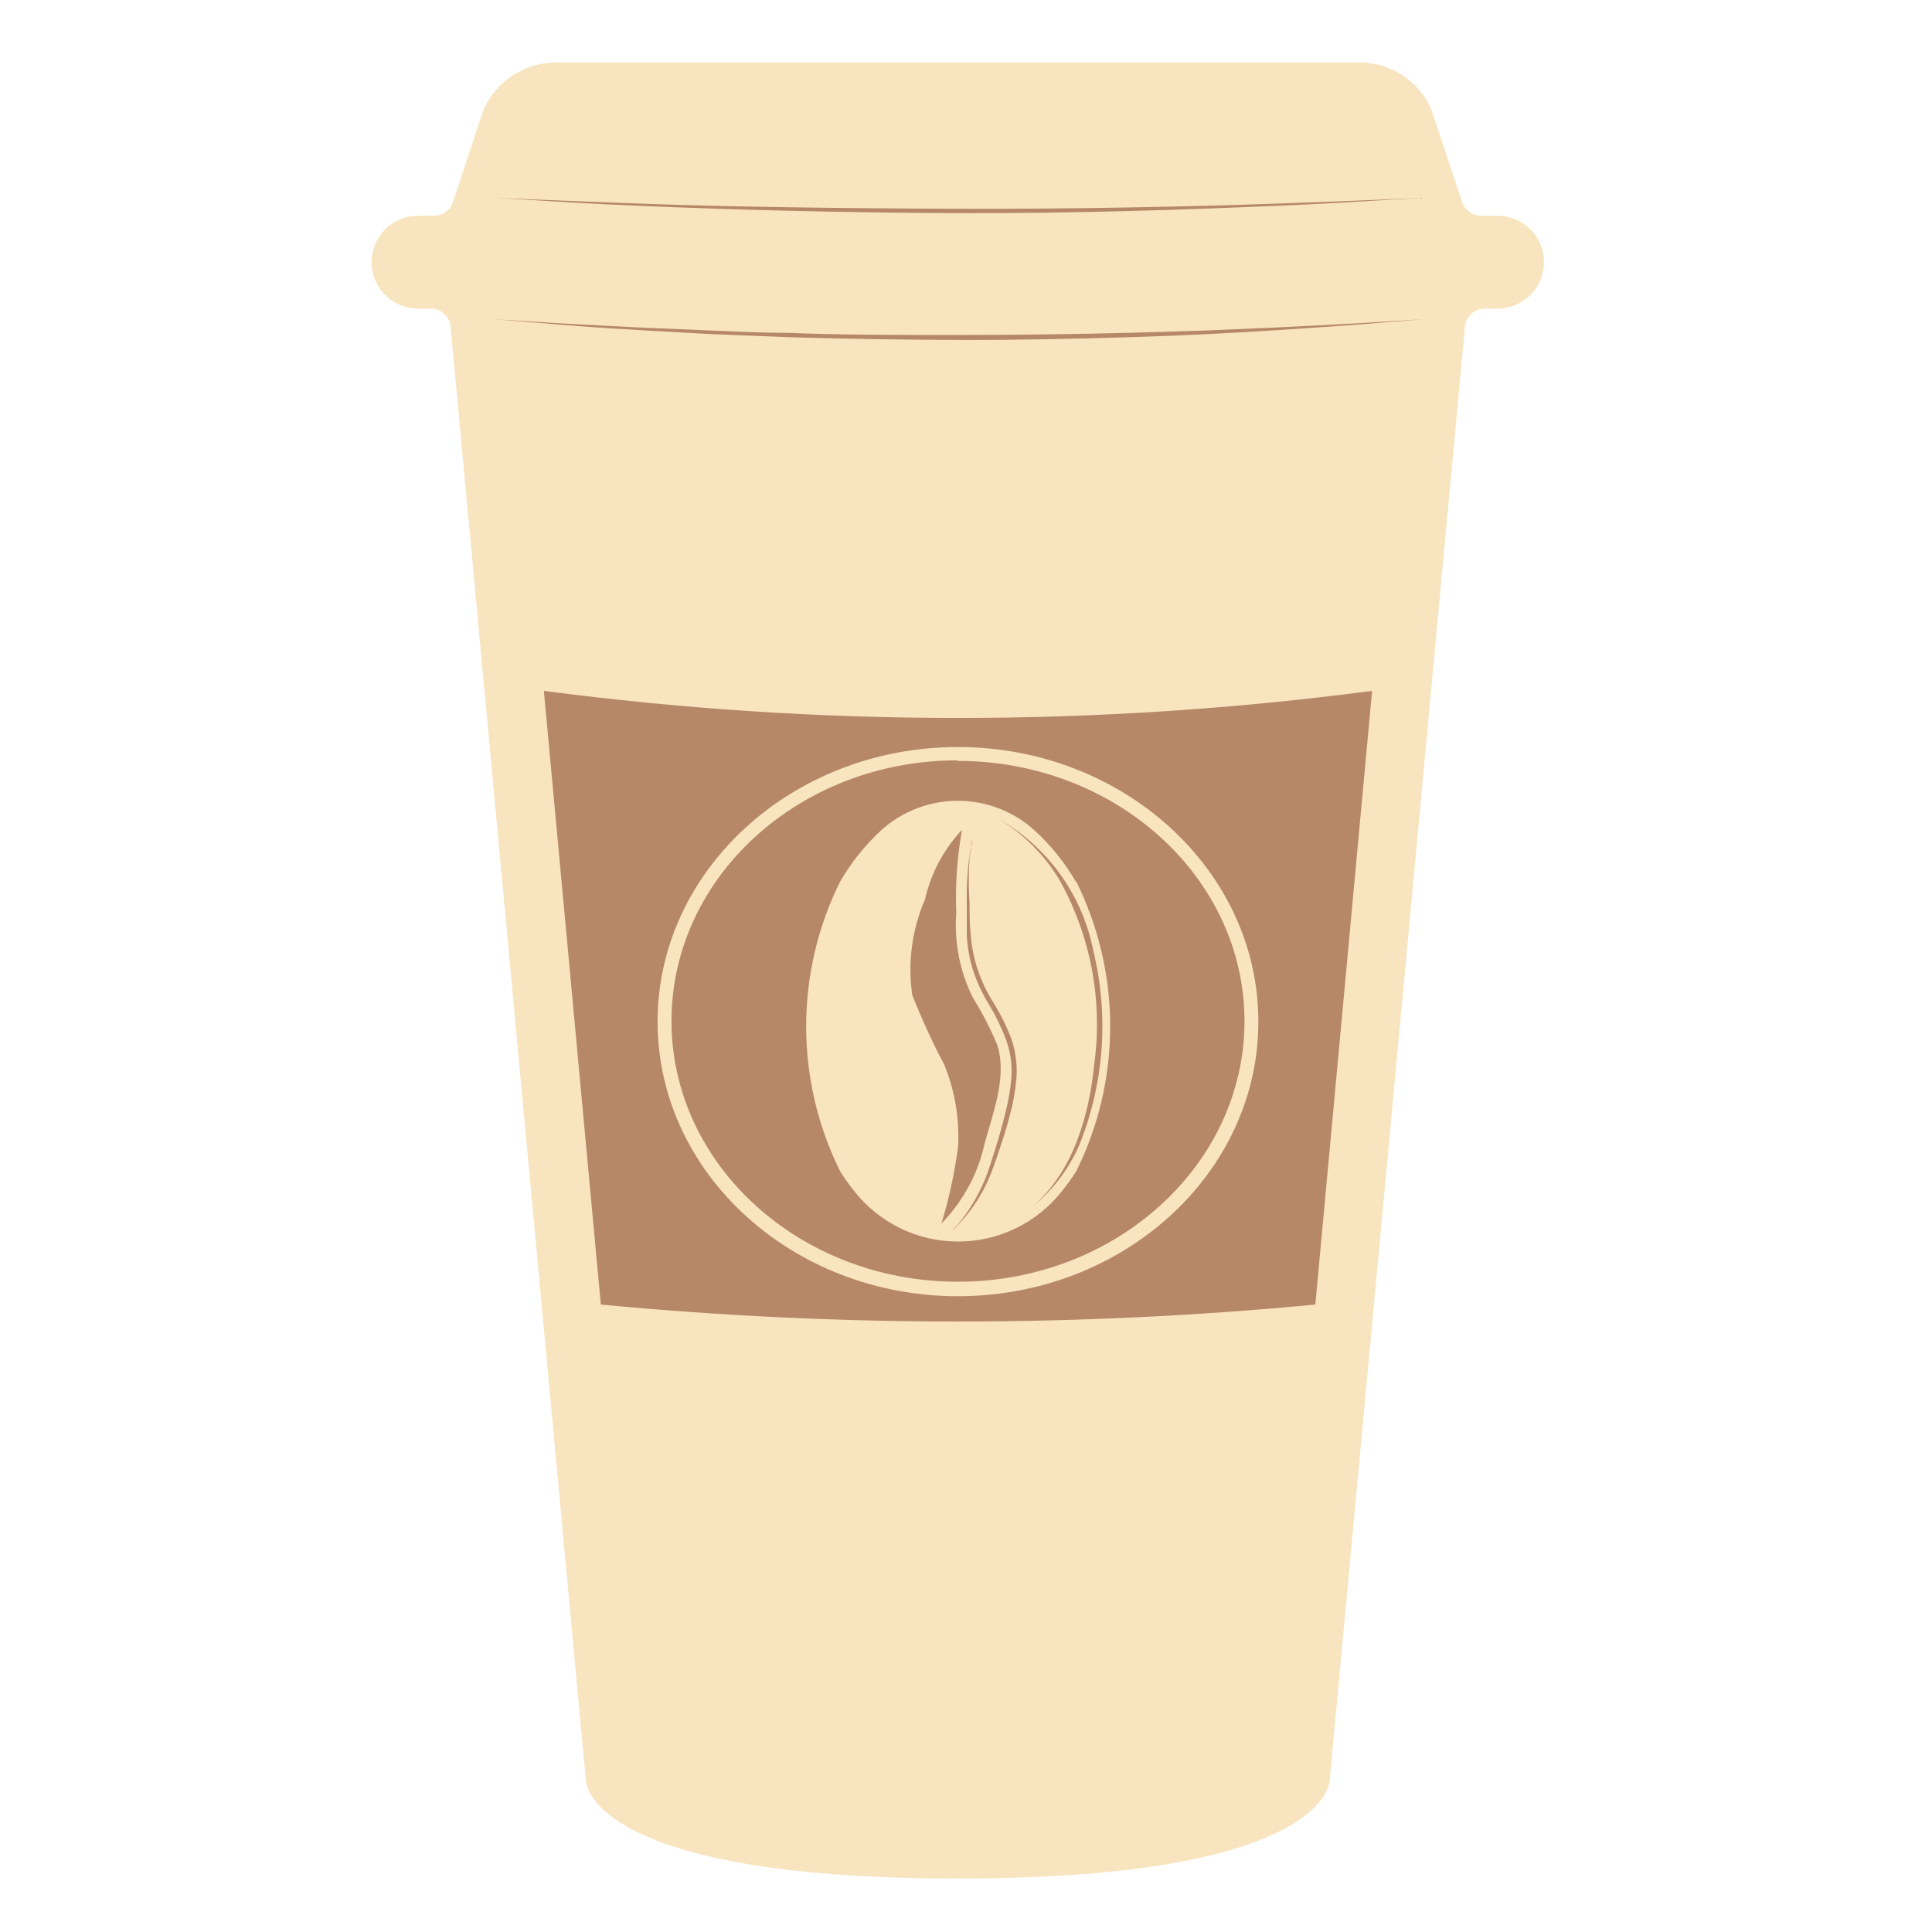 <svg xmlns="http://www.w3.org/2000/svg" width="107" height="107" fill="none" viewBox="0 0 107 107"><path fill="#F8E4BE" d="M82.916 11.947H82.004C81.777 11.943 81.557 11.869 81.374 11.736C81.191 11.602 81.054 11.415 80.981 11.2L79.278 6.078C78.942 5.3 78.387 4.638 77.68 4.173C76.973 3.709 76.145 3.461 75.298 3.461H30.77C29.923 3.467 29.097 3.717 28.389 4.181C27.681 4.645 27.122 5.304 26.779 6.078L25.087 11.2C25.014 11.415 24.877 11.602 24.694 11.736C24.511 11.869 24.291 11.943 24.064 11.947H23.152C22.47 11.947 21.816 12.218 21.333 12.701C20.851 13.183 20.58 13.837 20.58 14.519C20.58 15.202 20.851 15.856 21.333 16.338C21.816 16.821 22.47 17.092 23.152 17.092H23.856C24.129 17.09 24.393 17.191 24.596 17.374C24.8 17.557 24.927 17.809 24.955 18.081L32.451 98.62C32.451 98.62 32.451 104.039 53.029 104.039C73.606 104.039 73.639 98.62 73.639 98.62L81.135 18.081C81.162 17.809 81.29 17.557 81.493 17.374C81.697 17.191 81.961 17.09 82.234 17.092H82.938C83.62 17.092 84.274 16.821 84.757 16.338C85.239 15.856 85.51 15.202 85.51 14.519C85.51 13.837 85.239 13.183 84.757 12.701C84.274 12.218 83.62 11.947 82.938 11.947H82.916Z"/><path fill="#B68868" d="M30.121 38.262L33.276 72.25C46.437 73.503 59.687 73.503 72.847 72.25L75.991 38.262C60.766 40.263 45.346 40.263 30.121 38.262Z"/><path fill="#B68868" d="M70.715 18.136L66.835 18.301C65.46 18.356 63.999 18.389 62.493 18.433C59.481 18.509 56.271 18.553 53.05 18.553C49.83 18.553 46.62 18.553 43.608 18.433C42.113 18.433 40.651 18.356 39.277 18.301L35.386 18.136C32.99 18.015 30.989 17.916 29.593 17.817L27.395 17.685L29.593 17.861C30.978 17.982 32.968 18.147 35.375 18.279L39.255 18.498L43.652 18.674C46.675 18.762 49.896 18.817 53.116 18.828C56.337 18.839 59.569 18.762 62.592 18.674C65.614 18.586 68.417 18.433 70.814 18.279C73.21 18.125 75.21 17.982 76.596 17.861L78.794 17.685L76.596 17.817C75.123 17.916 73.122 18.015 70.715 18.136Z"/><path fill="#B68868" d="M35.397 11.398C40.212 11.607 46.631 11.782 53.05 11.804C59.47 11.826 65.9 11.607 70.715 11.398C73.122 11.299 75.112 11.178 76.519 11.09L78.717 10.958C78.717 10.958 75.518 11.112 70.704 11.277C65.889 11.442 59.47 11.585 53.05 11.563C46.631 11.541 40.212 11.453 35.463 11.277C30.715 11.101 27.45 10.958 27.45 10.958L29.648 11.09C30.989 11.178 32.968 11.299 35.397 11.398Z"/><path fill="#F8E4BE" d="M59.58 48.826C58.96 47.755 58.178 46.787 57.26 45.957C56.1 44.922 54.6 44.349 53.045 44.349C51.49 44.349 49.99 44.922 48.83 45.957C47.925 46.789 47.15 47.752 46.532 48.815C45.293 51.31 44.648 54.058 44.648 56.844C44.648 59.63 45.293 62.379 46.532 64.874C46.77 65.256 47.03 65.623 47.313 65.973C47.998 66.842 48.871 67.545 49.867 68.028C50.862 68.511 51.955 68.761 53.062 68.761C54.168 68.761 55.26 68.511 56.256 68.028C57.252 67.545 58.125 66.842 58.81 65.973C59.095 65.622 59.359 65.255 59.602 64.874C60.841 62.379 61.486 59.63 61.486 56.844C61.486 54.058 60.841 51.31 59.602 48.815L59.58 48.826Z"/><path fill="#B68868" d="M55.348 45.374C56.689 46.148 57.849 47.201 58.748 48.462C59.647 49.723 60.264 51.163 60.558 52.684C61.416 56.222 61.155 59.94 59.811 63.324C59.237 64.703 58.322 65.914 57.151 66.841C59.426 64.94 60.327 61.774 60.602 58.938C61.089 55.389 60.398 51.779 58.635 48.661C57.812 47.322 56.687 46.196 55.348 45.374Z"/><path fill="#B68868" d="M53.853 46.473L53.798 46.737C53.798 46.906 53.765 47.147 53.699 47.462C53.64 48.334 53.64 49.208 53.699 50.078C53.699 50.617 53.699 51.178 53.765 51.815C53.816 52.459 53.945 53.094 54.15 53.706C54.37 54.359 54.669 54.983 55.04 55.564C55.423 56.184 55.747 56.839 56.007 57.52C56.251 58.226 56.348 58.974 56.293 59.719C56.232 60.421 56.107 61.116 55.919 61.796C55.755 62.456 55.546 63.082 55.348 63.676C55.15 64.269 54.963 64.83 54.743 65.325C54.39 66.123 53.919 66.864 53.347 67.523C53.138 67.765 52.962 67.941 52.842 68.061L52.655 68.237L52.831 68.05C53.003 67.873 53.164 67.686 53.314 67.49C53.835 66.793 54.263 66.032 54.589 65.226C54.787 64.731 54.963 64.126 55.139 63.577C55.315 63.027 55.502 62.357 55.667 61.697C55.842 61.031 55.959 60.35 56.018 59.664C56.063 58.962 55.962 58.258 55.722 57.597C55.474 56.929 55.165 56.285 54.798 55.673C54.425 55.073 54.123 54.431 53.897 53.761C53.698 53.13 53.58 52.476 53.545 51.815C53.545 51.178 53.545 50.595 53.545 50.057C53.524 49.178 53.572 48.3 53.688 47.429C53.721 47.185 53.768 46.943 53.831 46.704L53.853 46.473Z"/><path fill="#B68868" d="M53.281 45.956C53.006 47.472 52.899 49.013 52.962 50.551C52.84 52.169 53.155 53.79 53.875 55.245C54.395 56.079 54.847 56.954 55.227 57.861C55.788 59.587 55.018 61.565 54.545 63.28C54.18 64.971 53.345 66.525 52.138 67.765C52.565 66.372 52.874 64.945 53.062 63.5C53.145 61.948 52.882 60.398 52.292 58.96C51.631 57.708 51.04 56.42 50.522 55.102C50.264 53.312 50.507 51.485 51.226 49.826C51.553 48.376 52.263 47.039 53.281 45.956Z"/><path fill="#F8E4BE" d="M53.05 71.788C43.883 71.788 36.419 64.973 36.419 56.586C36.419 48.199 43.883 41.373 53.05 41.373C62.218 41.373 69.692 48.199 69.692 56.586C69.692 64.973 62.229 71.788 53.05 71.788ZM53.05 42.109C44.257 42.109 37.189 48.595 37.189 56.553C37.189 64.511 44.301 70.986 53.05 70.986C61.8 70.986 68.923 64.511 68.923 56.553C68.923 48.595 61.8 42.142 53.05 42.142V42.109Z"/></svg>